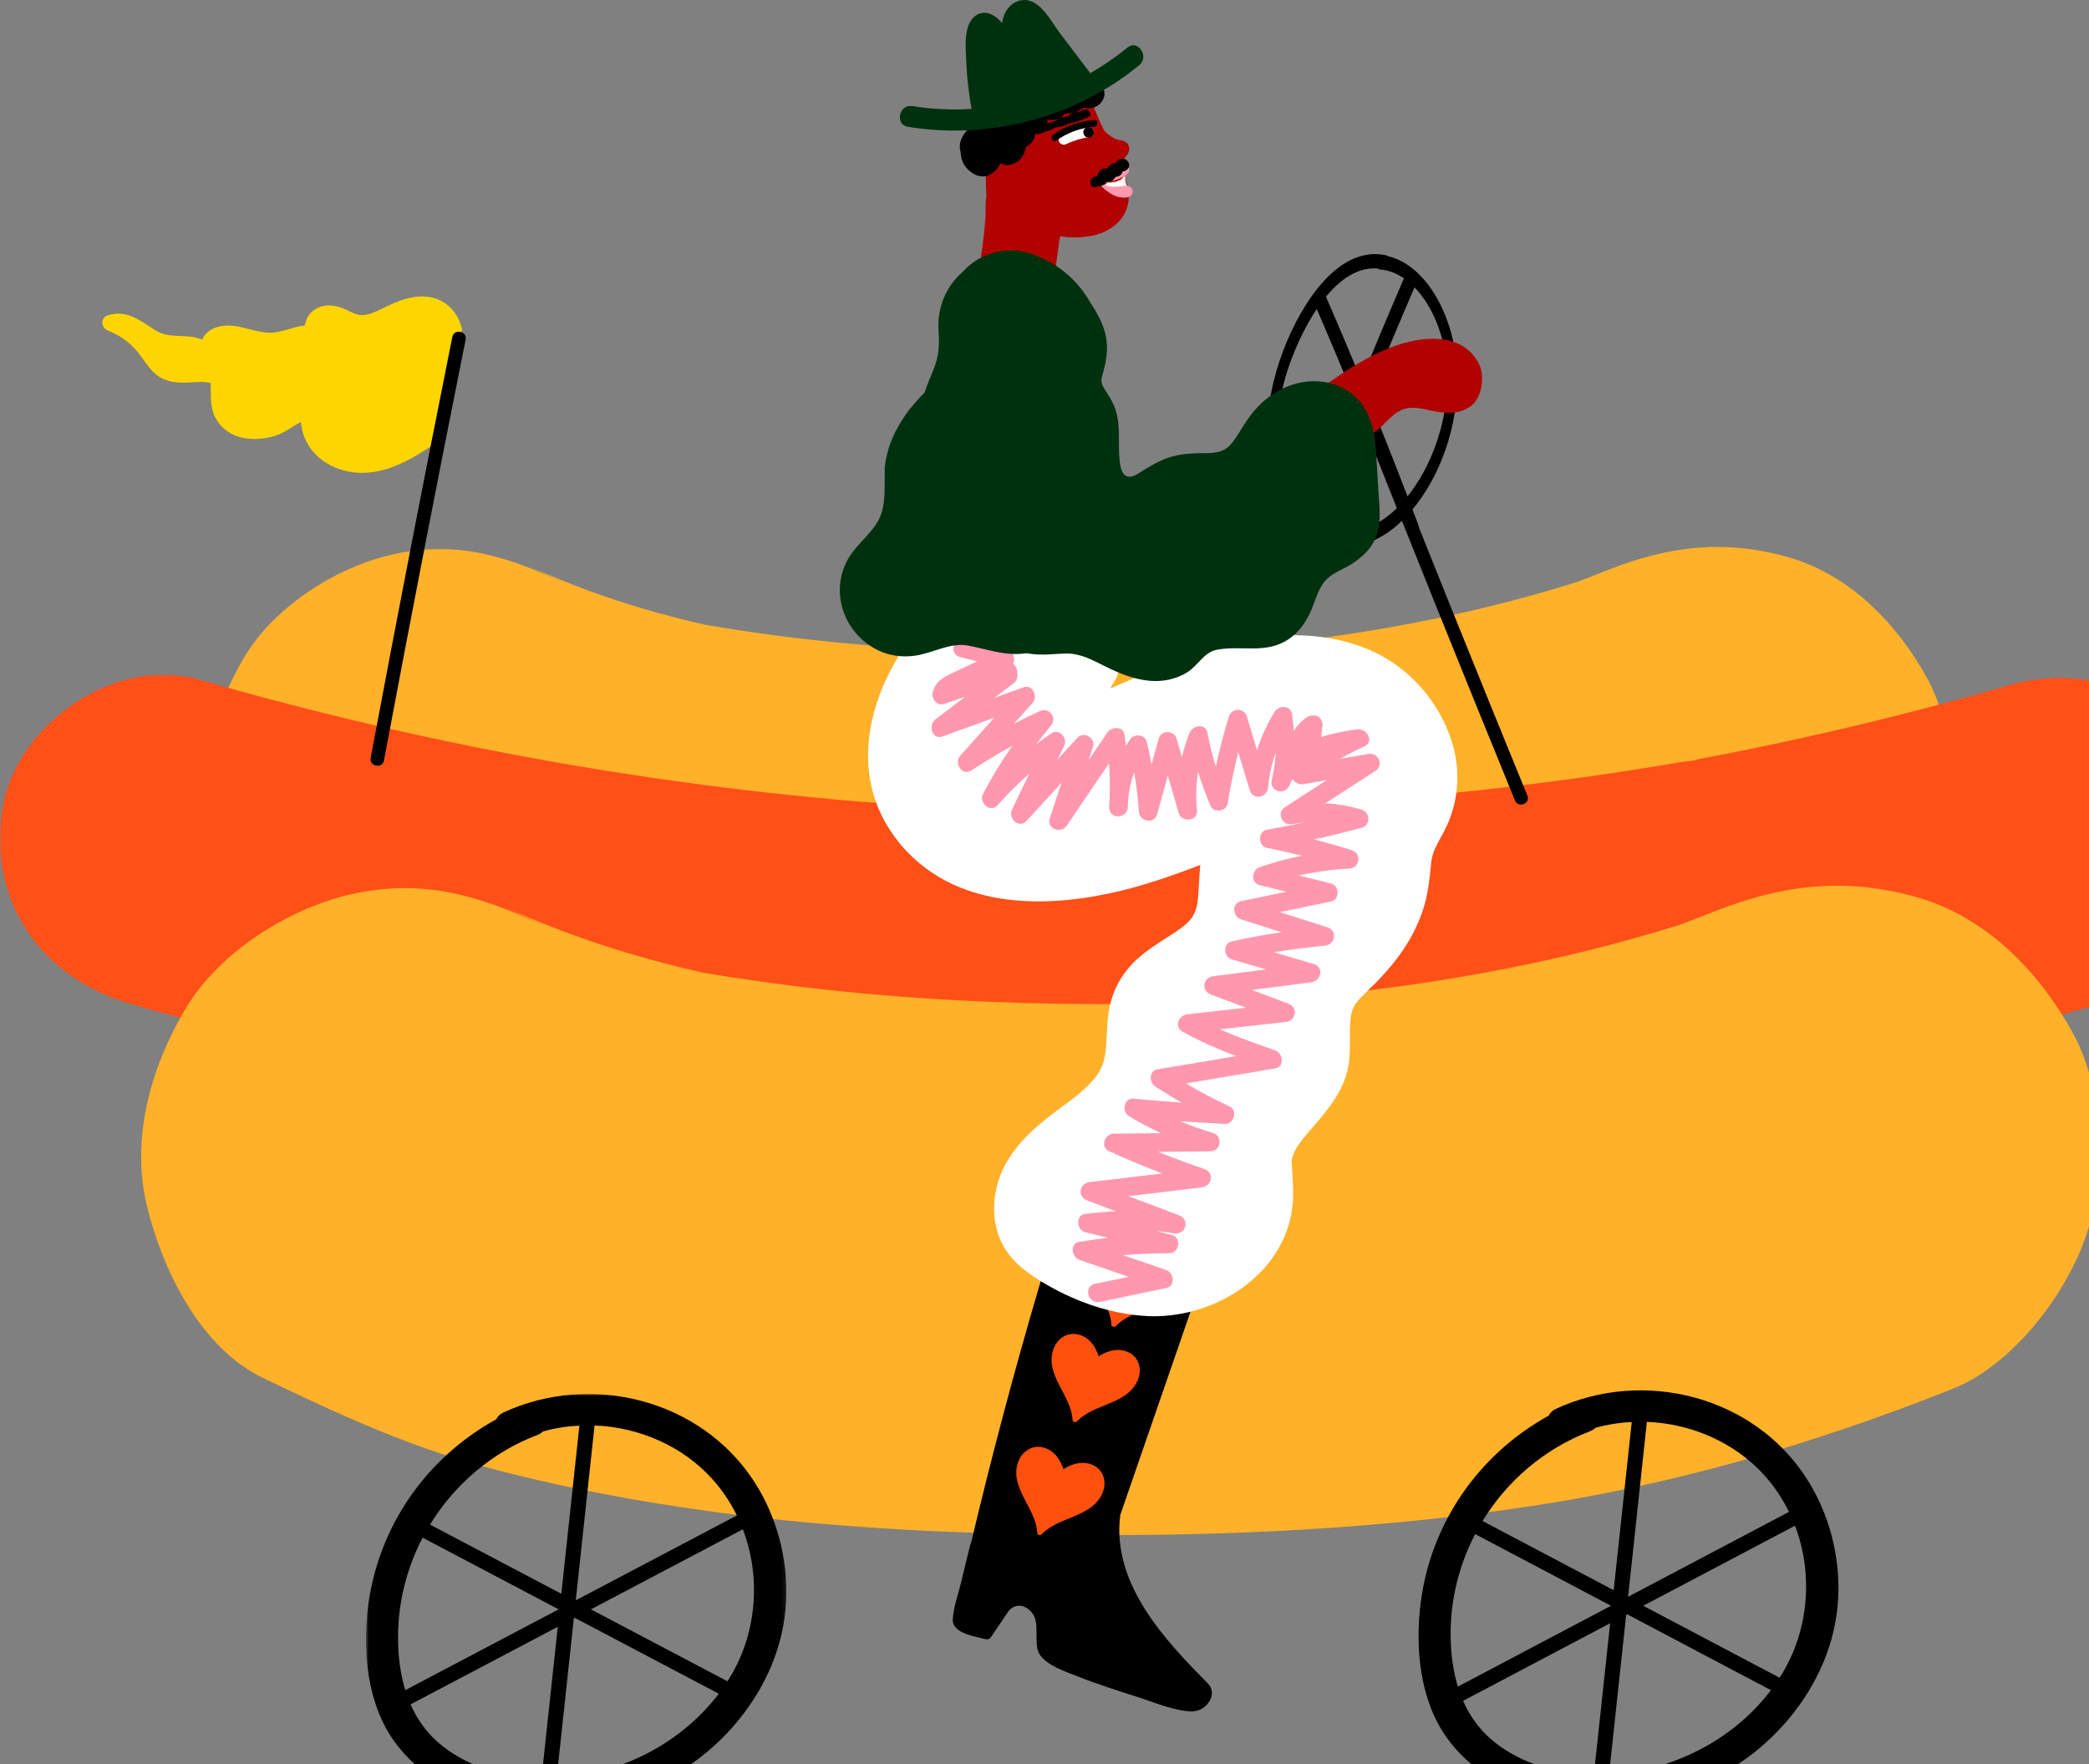 <?xml version="1.0" encoding="UTF-8"?>
<svg width="592px" height="500px" viewBox="0 0 592 500" version="1.1" xmlns="http://www.w3.org/2000/svg" xmlns:xlink="http://www.w3.org/1999/xlink">
    <rect x="0" y="0" width="592" height="500" fill="#808080" stroke="none"/>
    <!-- Generator: Sketch 63.1 (92452) - https://sketch.com -->
    <title>Group 67</title>
    <desc>Created with Sketch.</desc>
    <defs>
        <polygon id="path-1" points="0 0.162 631.243 0.162 631.243 132.688 0 132.688"></polygon>
        <polygon id="path-3" points="0.702 0.024 119.851 0.024 119.851 118 0.702 118"></polygon>
    </defs>
    <g id="Site" stroke="none" stroke-width="1" fill="none" fill-rule="evenodd">
        <g id="Location-–-1440px" transform="translate(-848, -1782)">
            <g id="Location-/-Illustrations" transform="translate(-228, 694)">
                <g id="Group-67" transform="translate(1076, 1088)">
                    <path d="M549.672,243.655 C554.902,227.88 554.184,206.67 545.976,191.912 C537.455,176.59 524.212,162.912 506.901,157.946 C488.851,152.769 472.79,154.669 455.335,161.655 C452.502,162.789 449.66,163.889 446.805,164.96 C413.952,175.293 380.001,181.103 345.698,183.883 C297.403,186.435 247.486,185.254 199.784,177.035 C182.545,173.121 165.756,167.754 149.672,160.265 C153.97,162.341 158.267,164.417 162.564,166.494 C145.995,158.49 131.513,153.076 112.663,156.822 C96.211,160.092 77.861,171.569 69.172,186.317 C60.439,201.14 55.286,219.267 59.49,236.483 C63.492,252.868 72.962,272.427 88.884,280.123 C107.164,288.96 124.9,297.237 144.499,302.575 C163.837,307.844 183.739,311.545 203.593,314.229 C234.396,318.394 265.722,319.757 296.782,319.977 C333.704,320.239 370.995,318.33 407.541,312.926 C444.775,307.42 480.879,296.849 515.822,282.865 C531.089,276.755 544.65,258.803 549.672,243.655" id="Fill-1" fill="#FFB129"></path>
                    <g id="Group-5" transform="translate(0, 191)">
                        <mask id="mask-2" fill="white">
                            <use xlink:href="#path-1"></use>
                        </mask>
                        <g id="Clip-4"></g>
                        <path d="M628.806,33.446 C619.699,8.957 594.984,-4.182 569.694,3.091 C552.651,7.993 535.49,12.464 518.204,16.432 C510.073,18.299 501.914,20.055 493.736,21.708 C489.647,22.535 485.549,23.321 481.452,24.106 C480.839,24.224 480.292,24.382 479.823,24.547 C478.666,24.676 477.517,24.778 476.495,24.952 C442.048,30.806 407.282,34.793 372.405,36.895 C337.522,38.997 302.53,39.233 267.623,37.593 C259.549,37.212 251.489,36.676 243.425,36.147 C241.955,36.023 240.486,35.9 239.017,35.77 C234.341,35.354 229.669,34.906 225,34.422 C207.364,32.594 189.776,30.29 172.266,27.496 C133.114,21.25 94.397,12.545 56.308,1.547 C32.615,-5.294 4.635,14.204 0.738,37.954 C-3.642,64.639 11.872,86.224 37.145,93.522 C176.873,133.868 326.817,143.332 470.481,120.569 C513.656,113.729 556.434,104.64 598.45,92.557 C622.068,85.765 637.46,56.714 628.806,33.446" id="Fill-3" fill="#FF5018" mask="url(#mask-2)"></path>
                    </g>
                    <path d="M591.268,349.864 C597.133,332.271 596.327,308.62 587.124,292.163 C577.57,275.076 562.722,259.823 543.313,254.286 C523.074,248.512 505.068,250.631 485.497,258.421 C482.321,259.685 479.133,260.913 475.933,262.107 C439.098,273.63 401.031,280.108 362.569,283.209 C308.421,286.055 252.454,284.737 198.969,275.573 C179.642,271.207 160.816,265.223 142.784,256.871 C147.601,259.186 152.42,261.502 157.238,263.817 C138.66,254.892 122.423,248.855 101.288,253.032 C82.843,256.678 62.267,269.478 52.525,285.923 C42.734,302.453 36.957,322.668 41.671,341.866 C46.156,360.138 56.775,381.949 74.626,390.531 C95.124,400.385 115.008,409.615 136.983,415.569 C158.664,421.443 180.98,425.571 203.24,428.564 C237.777,433.208 272.899,434.729 307.725,434.974 C349.124,435.266 390.933,433.138 431.909,427.112 C473.655,420.971 514.137,409.182 553.316,393.589 C570.432,386.775 585.637,366.756 591.268,349.864" id="Fill-6" fill="#FFB129"></path>
                    <path d="M118.591,84.038 C115.321,84.275 112.307,85.537 109.391,86.932 C107.677,87.753 105.952,88.694 104.08,89.124 C101.633,89.687 100.225,88.756 98.112,87.763 C95.389,86.484 92.188,85.955 89.45,87.564 C87.506,88.706 86.724,90.363 86.374,92.242 C82.859,92.581 79.554,94.436 76.066,94.285 C72.219,94.118 68.62,92.28 64.715,92.255 C61.61,92.235 58.515,93.411 57.302,96.268 C53.179,94.35 48.296,96.214 44.197,93.684 C39.874,91.015 36.034,87.614 30.616,89.342 C28.368,90.058 28.557,92.902 30.616,93.689 C34.449,95.151 37.501,97.597 39.904,100.887 C41.448,103 42.873,105.332 45.142,106.775 C47.554,108.308 50.345,108.532 53.139,108.422 C54.884,108.353 57.6,107.968 59.683,108.542 C59.831,111.424 59.48,114.313 60.493,117.117 C61.642,120.299 64.169,122.62 67.383,123.686 C70.794,124.818 74.711,124.524 78.102,123.454 C80.665,122.644 82.903,120.817 85.29,119.564 C85.317,119.849 85.337,120.136 85.375,120.42 C86.344,127.871 92.559,132.803 99.835,133.811 C103.812,134.361 107.766,133.673 111.492,132.245 C113.696,131.4 115.805,130.34 117.838,129.152 C118.608,128.703 119.364,128.233 120.117,127.755 C120.679,127.4 121.237,127.038 121.791,126.67 C121.978,126.592 122.121,126.526 122.245,126.465 C122.495,126.591 122.743,126.684 122.988,126.752 C124.733,116.555 126.635,106.388 129.514,96.431 C129.848,95.274 130.364,94.32 131,93.541 C129.706,87.671 125.209,83.559 118.591,84.038" id="Fill-8" fill="#FFD500"></path>
                    <path d="M128.186,95.463 C120.228,135.188 112.512,174.96 105.037,214.776 C104.588,217.171 108.356,217.94 108.809,215.533 C116.283,175.717 124,135.945 131.958,96.22 C132.437,93.829 128.668,93.063 128.186,95.463" id="Fill-10" fill="#000000"></path>
                    <g id="Group-14" transform="translate(103, 395)">
                        <mask id="mask-4" fill="white">
                            <use xlink:href="#path-3"></use>
                        </mask>
                        <g id="Clip-13"></g>
                        <path d="M103.571,80.799 C103.435,81.017 103.29,81.229 103.152,81.445 C90.254,74.65 77.357,67.856 64.461,61.06 C78.814,53.498 93.167,45.936 107.52,38.373 C112.755,52.098 111.483,68.08 103.571,80.799 M54.753,108.86 C56.374,93.777 57.994,78.695 59.615,63.613 C59.706,63.565 59.797,63.517 59.888,63.469 L100.691,84.967 C89.908,99.2 72.556,107.922 54.753,108.86 M21.101,98.717 C17.612,95.652 15.109,91.992 13.348,87.989 C27.253,80.663 41.16,73.337 55.066,66.01 L50.453,108.939 C49.858,108.928 49.264,108.909 48.67,108.88 C38.885,108.407 28.562,105.271 21.101,98.717 M11.853,83.958 C10.418,79.272 9.827,74.257 9.802,69.241 C9.753,59.157 12.253,49.407 16.766,40.75 L55.316,61.06 C40.828,68.693 26.341,76.326 11.853,83.958 M49.266,11.655 C49.915,11.408 50.448,11.062 50.881,10.651 C54.246,9.709 57.71,9.164 61.194,8.989 C59.487,24.873 57.78,40.758 56.073,56.641 C43.67,50.107 31.269,43.573 18.868,37.039 C25.817,25.681 36.384,16.568 49.266,11.655 M98.892,24.168 C101.705,27.3 104.007,30.772 105.815,34.454 L60.164,58.506 C61.939,41.99 63.714,25.474 65.488,8.958 C78.04,9.436 90.416,14.729 98.892,24.168 M110.718,24.837 C95.622,1.572 64.544,-6.228 39.667,5.265 C38.635,5.742 37.984,6.424 37.636,7.194 C17.888,18.057 4.168,37.525 1.292,60.361 C-0.313,73.095 1.088,87.945 8.842,98.617 C15.739,108.109 26.551,114.063 37.9,116.531 C62.466,121.869 89.727,112.345 105.785,93.061 C113.942,83.263 119.127,71.569 119.78,58.77 C120.382,46.977 117.153,34.753 110.718,24.837" id="Fill-12" fill="#000000" mask="url(#mask-4)"></path>
                    </g>
                    <path d="M504.74,474.791 C504.605,475.009 504.46,475.221 504.321,475.437 C491.44,468.64 478.56,461.845 465.679,455.048 C480.014,447.485 494.35,439.921 508.685,432.357 C513.912,446.084 512.643,462.069 504.74,474.791 M455.983,502.858 C457.602,487.772 459.22,472.687 460.839,457.602 C460.93,457.553 461.021,457.506 461.111,457.458 C474.696,464.626 488.28,471.793 501.865,478.961 C491.095,493.196 473.764,501.919 455.983,502.858 M422.374,492.713 C418.889,489.648 416.388,485.986 414.631,481.983 C428.518,474.655 442.407,467.327 456.296,459.999 L451.689,502.937 C451.094,502.926 450.501,502.907 449.907,502.878 C440.136,502.405 429.826,499.268 422.374,492.713 M413.137,477.951 C411.705,473.264 411.113,468.248 411.089,463.231 C411.041,453.144 413.537,443.393 418.044,434.735 L456.545,455.048 C442.076,462.683 427.606,470.316 413.137,477.951 M450.504,405.633 C451.152,405.386 451.684,405.04 452.116,404.629 C455.477,403.687 458.937,403.142 462.416,402.967 C460.711,418.853 459.007,434.742 457.301,450.628 C444.915,444.093 432.528,437.558 420.143,431.023 C427.084,419.662 437.637,410.547 450.504,405.633 M500.068,418.149 C502.876,421.282 505.176,424.754 506.981,428.437 C491.783,436.456 476.585,444.475 461.387,452.494 L466.706,402.936 C479.241,403.414 491.602,408.708 500.068,418.149 M511.879,418.818 C496.802,395.548 465.762,387.746 440.916,399.242 C439.885,399.719 439.234,400.401 438.888,401.171 C419.165,412.036 405.462,431.509 402.589,454.349 C400.987,467.086 402.386,481.939 410.13,492.613 C417.018,502.107 427.817,508.062 439.152,510.531 C463.687,515.87 490.914,506.344 506.95,487.056 C515.097,477.256 520.277,465.56 520.929,452.757 C521.53,440.961 518.304,428.736 511.879,418.818" id="Fill-15" fill="#000000"></path>
                    <path d="M318.34,48.718 C317.93,47.891 317.535,47.056 317.143,46.22 C318.019,45.552 318.807,44.761 319.428,43.862 C320.527,42.271 320.03,40.31 318.042,39.862 C317.318,39.699 316.644,39.61 315.964,39.292 C315.272,38.969 314.646,38.556 314.06,38.069 C313.631,37.714 313.232,37.329 312.849,36.93 C311.137,33.292 309.48,29.633 308.477,25.719 L308.169,25.374 C308.165,25.368 308.16,25.361 308.157,25.354 C308.14,25.33 308.116,25.287 308.09,25.238 C308.068,25.209 308.046,25.182 308.025,25.152 C307.982,25.067 307.938,24.981 307.894,24.895 C307.89,24.888 307.885,24.882 307.88,24.875 C307.879,24.874 307.54,24.206 307.539,24.202 C307.539,24.202 307.531,24.163 307.519,24.104 C306.782,23.882 305.923,24.017 305.327,24.496 C304.61,25.071 304.366,25.953 304.541,26.779 C303.971,26.767 303.393,26.939 302.976,27.274 C302.314,27.805 302.072,28.556 302.161,29.301 C301.731,29.137 301.246,29.108 300.728,29.25 C300.478,29.318 300.255,29.425 300.056,29.562 C299.914,29.635 299.775,29.725 299.637,29.835 C299.179,30.205 298.859,30.636 298.643,31.108 C298.048,30.262 297.333,29.544 296.295,29.196 C295.693,28.478 294.469,28.328 293.656,28.686 C292.672,29.121 292.227,30.119 292.301,31.146 C292.325,31.474 292.353,31.801 292.381,32.128 C292.38,32.423 292.393,32.722 292.414,33.022 C292.227,33.03 292.044,33.058 291.867,33.108 C291.305,32.801 290.601,32.722 290.009,32.883 C288.893,33.188 288.207,34.295 288.354,35.43 C288.374,35.585 288.399,35.739 288.42,35.894 C288.302,35.811 288.175,35.738 288.043,35.678 C287.608,34.786 286.655,34.209 285.61,34.366 C284.395,34.546 283.433,35.767 283.656,36.999 C283.687,37.168 283.716,37.337 283.747,37.505 C283.486,37.547 283.241,37.637 283.016,37.761 C282.361,37.714 281.681,37.913 281.181,38.328 C280.895,38.15 280.579,38.029 280.26,37.99 C280.207,37.984 280.161,37.99 280.109,37.988 C279.298,43.846 279.205,49.78 279.544,55.704 C279.149,57.624 279.399,59.891 279.265,61.711 C278.996,65.349 278.576,68.967 278.03,72.575 C277.743,74.468 279.57,75.639 280.965,75.381 C281.258,76.36 282.197,76.984 283.133,77.078 C283.657,77.767 284.552,78.068 285.372,77.983 C285.929,78.201 286.554,78.227 287.094,78.063 C287.316,78.129 287.545,78.156 287.775,78.163 C288.731,79.189 290.534,79.188 291.328,78.177 C291.966,78.707 292.87,78.865 293.632,78.658 C293.831,78.811 294.062,78.913 294.302,78.992 C294.206,81.728 298.58,81.661 298.856,78.832 C299.234,74.973 299.738,71.135 300.36,67.309 C300.399,67.177 300.43,67.044 300.471,66.913 C300.474,66.912 300.476,66.912 300.479,66.912 C302.841,67.359 305.272,67.407 307.651,67.066 C308.058,67.028 308.465,66.979 308.87,66.911 C311.752,66.426 314.356,65.321 316.525,63.342 C318.673,61.382 319.836,58.708 319.884,55.814 C319.922,53.533 319.2,51.36 318.458,49.212 C318.421,49.047 318.379,48.883 318.34,48.718" id="Fill-17" fill="#B10100"></path>
                    <path d="M384.145,114.527 C398.981,152.057 414.042,189.498 429.327,226.849 C430.245,229.095 433.772,227.739 432.847,225.482 C417.563,188.131 402.503,150.69 387.667,113.16 C386.773,110.901 383.248,112.259 384.145,114.527" id="Fill-19" fill="#000000"></path>
                    <path d="M397.893,141.854 C389.886,151.116 378.102,154.818 369.239,145.689 C359.883,136.051 360.601,117.275 365.197,103.966 C369.794,90.659 379.05,75.134 390.423,76.084 C390.609,76.236 390.826,76.34 391.083,76.361 C400.743,77.139 408.511,89.251 409.876,102.588 C411.409,117.549 405.885,132.61 397.893,141.854 M393.183,72.563 C393.045,72.447 392.882,72.357 392.683,72.315 C380.66,69.796 370.681,82.811 364.801,96.499 C358.614,110.901 355.85,130.958 364.33,144.835 C372.283,157.851 386.054,157.378 395.76,148.997 C405.796,140.332 413.21,124 412.995,106.914 C412.792,90.604 404.553,75.12 393.183,72.563" id="Fill-21" fill="#000000"></path>
                    <path d="M300.652,38.348 C303.032,37.202 305.55,36.4 308.192,36.019 C308.941,35.912 309.714,36.257 309.948,37.061 C310.149,37.751 309.755,38.684 309.001,38.792 C306.613,39.136 304.305,39.802 302.151,40.839 C301.476,41.164 300.632,41.004 300.205,40.295 C299.825,39.662 299.973,38.676 300.652,38.348" id="Fill-23" fill="#FFFFFF"></path>
                    <path d="M293.129,37.234 C293.033,37.187 292.972,37.094 293.013,36.966 C293.207,36.37 293.696,36.057 294.306,35.87 C294.812,35.714 295.255,35.616 295.727,35.365 C296.065,35.184 296.367,34.991 296.744,34.888 C297.641,34.642 298.419,34.67 299.216,34.129 C299.905,33.66 300.461,33.285 301.324,33.189 C301.899,33.127 302.345,33.08 302.844,32.779 C303.198,32.567 303.502,32.29 303.866,32.089 C304.565,31.704 305.278,31.873 306.007,31.639 C306.75,31.401 307.137,30.793 307.993,31.071 C308.516,31.241 308.894,31.65 308.987,32.163 C308.995,32.205 308.993,32.243 308.984,32.278 C309.067,32.66 308.824,32.982 308.422,33.186 C307.604,33.6 306.678,33.882 305.822,34.22 C304.931,34.572 304.076,34.764 303.141,34.969 C302.236,35.168 301.498,35.744 300.585,35.91 C300.292,35.962 299.99,35.974 299.694,36.013 C299.46,36.075 299.229,36.134 299.007,36.191 C298.581,36.37 298.209,36.652 297.785,36.836 C297.408,37 297.011,37.045 296.612,37.139 C296.166,37.245 295.779,37.458 295.371,37.651 C294.861,37.892 294.226,38.139 293.661,37.907 C293.345,37.777 293.138,37.522 293.129,37.234" id="Fill-25" fill="#000000"></path>
                    <path d="M308.038,36.085 C309.927,35.478 310.854,38.307 308.963,38.915 C307.073,39.523 306.145,36.693 308.038,36.085" id="Fill-27" fill="#000000"></path>
                    <path d="M310.123,34.003 C305.888,34.33 301.954,35.711 298.416,38.183 C297.443,38.863 298.355,40.523 299.338,39.837 C302.607,37.553 306.2,36.222 310.123,35.919 C311.288,35.829 311.297,33.912 310.123,34.003" id="Fill-29" fill="#000000"></path>
                    <path d="M301.303,338.43 C303.91,332.796 307.682,327.285 311.621,322.611 C319.308,313.492 333.379,305.127 343.24,313.364 C348.917,318.107 350.735,325.54 350.998,333.228 C351.018,333.837 350.888,334.424 350.656,334.97 C350.103,337.936 348.683,340.858 347.11,343.53 C338.045,369.765 328.981,395.998 319.918,422.234 C319.102,424.593 318.288,426.952 317.471,429.312 C314.948,449 330.481,465.074 342.323,477.095 C345.279,480.098 341.851,484.722 338.437,484.903 C338.283,484.969 338.107,485.006 337.907,485 C332.609,484.849 327.25,482.445 322.251,480.854 C316.592,479.054 310.903,477.244 305.38,475.057 C302.131,473.768 296.604,471.987 294.627,468.824 C293.657,467.272 293.79,465.337 293.745,463.588 C293.698,461.734 293.885,459.213 292.84,457.576 C291.153,454.935 288.095,454.029 285.911,456.415 C284.22,458.914 282.529,461.412 280.839,463.912 C280.727,464.077 280.596,464.196 280.456,464.279 C280.175,464.513 279.797,464.636 279.353,464.518 C276.331,463.712 269.77,462.9 270.006,458.85 C270.206,455.404 271.623,451.572 272.41,448.228 C273.242,444.693 274.108,441.167 274.995,437.647 C275.037,437.477 275.106,437.343 275.191,437.231 C280.904,413.111 287.26,389.126 294.259,365.315 C296.192,358.74 298.185,352.18 300.216,345.632 C300.042,343.219 300.166,340.888 301.303,338.43" id="Fill-31" fill="#000000"></path>
                    <path d="M400.098,77.745 C399.611,77.529 399.14,77.275 398.68,77 C388.15,101.226 378.295,125.743 369.13,150.529 C368.28,152.83 371.838,154.074 372.685,151.785 C381.782,127.185 391.559,102.85 402,78.801 C401.367,78.447 400.731,78.097 400.098,77.745" id="Fill-33" fill="#000000"></path>
                    <path d="M412.342,115.862 C412.629,114.74 412.807,113.591 413,112.445 C396.195,111.677 379.378,111.196 362.555,111 C362.633,111.206 362.658,111.442 362.594,111.707 C362.371,112.64 362.185,113.581 362.009,114.524 C362.007,114.544 362.003,114.564 362,114.584 C378.769,114.772 395.532,115.244 412.283,116 C412.3,115.953 412.319,115.905 412.342,115.862" id="Fill-35" fill="#000000"></path>
                    <path d="M310.111,415.37 C307.214,413.803 303.963,414.674 301.348,416.333 C300.43,413.428 298.514,410.732 295.285,410.106 C292.164,409.502 289.479,411.548 288.5,414.384 C286.001,421.625 293.667,427.46 293.954,434.399 C293.968,434.764 294.278,434.96 294.568,434.969 C294.775,435.035 295.016,435.002 295.197,434.808 C299.968,429.678 309.664,430.05 312.5,422.928 C313.61,420.14 312.897,416.878 310.111,415.37" id="Fill-37" fill="#FF510D"></path>
                    <path d="M320.111,383.37 C317.215,381.804 313.963,382.674 311.348,384.332 C310.43,381.428 308.515,378.732 305.285,378.107 C302.164,377.501 299.479,379.547 298.5,382.383 C296.001,389.625 303.666,395.461 303.954,402.4 C303.969,402.765 304.278,402.961 304.568,402.969 C304.775,403.034 305.017,403.003 305.197,402.808 C309.968,397.677 319.664,398.049 322.5,390.928 C323.61,388.14 322.897,384.877 320.111,383.37" id="Fill-39" fill="#FF510D"></path>
                    <path d="M331.111,356.371 C328.214,354.804 324.963,355.674 322.348,357.333 C321.429,354.429 319.514,351.732 316.285,351.106 C313.164,350.502 310.479,352.548 309.5,355.384 C307.001,362.626 314.667,368.46 314.954,375.399 C314.968,375.764 315.277,375.961 315.568,375.969 C315.775,376.035 316.016,376.002 316.197,375.808 C320.968,370.678 330.664,371.05 333.5,363.928 C334.61,361.14 333.898,357.878 331.111,356.371" id="Fill-41" fill="#FF510D"></path>
                    <path d="M314.622,51.701 C314.702,51.726 314.778,51.737 314.857,51.756 C314.913,51.718 314.981,51.69 315.058,51.678 C315.562,51.601 316.065,51.525 316.569,51.448 C316.576,51.44 316.575,51.426 316.581,51.417 C316.811,51.13 317.129,51.073 317.463,51.085 C317.526,50.913 317.661,50.812 317.818,50.793 C317.876,50.593 318.029,50.475 318.203,50.451 C318.271,50.058 318.606,49.916 318.867,50.048 C318.868,50.067 318.869,50.084 318.87,50.102 C318.867,50.196 318.867,50.291 318.871,50.387 L318.871,50.433 C318.872,51.367 319.095,52.239 319.535,53.046 C319.689,53.259 319.845,53.473 320,53.686 C319.954,53.748 319.899,53.8 319.84,53.838 C319.622,54.087 319.205,54.072 319.013,53.628 C318.974,53.536 318.942,53.443 318.905,53.351 C318.764,53.36 318.624,53.296 318.518,53.148 C318.453,53.146 318.388,53.126 318.326,53.095 C318.234,53.217 318.106,53.304 317.919,53.324 C317.615,53.358 316.827,53.661 316.549,53.369 C315.716,53.658 314.022,53.059 313.152,52.782 C312.527,52.583 313.993,51.501 314.622,51.701" id="Fill-43" fill="#FFFFFF"></path>
                    <path d="M319.756,52.72 C318.913,52.498 317.993,52.783 317.155,52.853 C315.584,52.984 313.93,53.137 312.644,52.039 C312.555,51.964 312.46,52.014 312.39,52.05 C312.073,52.075 311.83,52.53 312.152,52.826 C313.745,54.293 315.468,55.609 317.462,55.913 C318.464,56.065 320.445,56.179 320.899,54.791 C321.267,53.667 320.574,52.937 319.756,52.72" id="Fill-45" fill="#FF98AE"></path>
                    <path d="M319.884,47.642 C319.417,46.533 317.851,47.112 317.387,47.521 C315.885,48.846 314.292,50.332 312.487,51.342 C312.48,51.345 312.476,51.344 312.469,51.347 C312.366,51.412 312.261,51.469 312.152,51.519 C312.093,51.547 312.059,51.593 312.034,51.644 C312.03,51.654 312.026,51.662 312.021,51.672 C312.016,51.688 312.01,51.705 312.008,51.724 C311.991,51.803 312.002,51.889 312.038,51.958 C312.044,51.972 312.053,51.985 312.062,52 C312.41,51.966 312.755,51.922 313.1,51.875 C315.414,51.321 320.861,49.961 319.884,47.642" id="Fill-47" fill="#FF98AE"></path>
                    <path d="M308.847,22.089 C307.254,21.718 306.055,22.551 305.478,23.699 C304.251,23.763 303.085,24.499 302.791,25.867 C302.347,26.552 301.701,26.603 300.855,26.019 C299.642,25.734 298.255,26.208 297.553,27.244 C296.176,26.004 293.825,25.684 292.936,27.753 C292.726,28.628 292.234,29.305 291.461,29.784 C289.457,29.008 287.545,31.042 287.675,32.972 C286.015,30.634 282.094,32.274 282.302,35.06 C281.585,34.603 280.79,34.428 279.855,34.62 C278.794,33.804 277.31,33.659 276.157,34.971 C275.867,35.302 275.587,35.684 275.327,36.1 C274.271,36.604 273.414,37.511 272.755,38.732 C271.972,40.183 271.789,41.71 272.248,43.117 C272.274,45.445 273.336,47.712 275.73,49.149 C279.207,51.235 281.997,49.182 283.575,46.261 C284.798,46.879 286.095,47.069 287.802,46.138 C289.611,45.153 290.441,43.472 290.713,41.627 C291.087,41.449 291.449,41.233 291.782,40.953 C292.739,40.149 293.206,39.098 293.354,37.975 C294.014,37.853 294.644,37.571 295.187,37.15 C296.167,36.386 296.863,35.161 296.843,33.88 C298.664,34.311 300.596,33.793 301.839,32.195 C303.777,32.238 305.635,31.766 306.942,30.534 C308.867,30.939 310.937,30.56 312.176,28.882 C314.361,25.924 311.838,22.787 308.847,22.089" id="Fill-49" fill="#000000"></path>
                    <path d="M401.868,148.549 C393.441,126.139 384.432,103.951 374.859,82 C373.921,82.981 372.963,83.945 372,84.903 C381.304,106.313 390.067,127.949 398.282,149.794 C399.135,152.065 402.727,150.831 401.868,148.549" id="Fill-51" fill="#000000"></path>
                    <path d="M309,51.695 C309.005,50.794 309.71,50.119 310.498,49.922 C310.67,49.879 310.862,49.852 311.046,49.835 C311.236,49.235 311.393,48.633 311.888,48.215 C312.397,47.785 312.989,47.712 313.618,47.699 C313.649,47.699 313.71,47.707 313.769,47.71 C313.783,47.706 313.802,47.701 313.831,47.693 C313.84,47.69 313.852,47.687 313.864,47.683 C313.885,47.649 313.905,47.614 313.924,47.585 C314.32,46.986 314.735,46.443 315.442,46.26 C315.697,46.195 315.967,46.195 316.228,46.207 C316.241,46.182 316.254,46.157 316.268,46.134 C316.371,45.952 316.505,45.778 316.644,45.63 C316.911,45.346 317.271,45.13 317.642,45.043 C317.83,44.999 318.019,44.99 318.204,45.01 C318.257,45.006 318.31,45.004 318.364,45.007 C318.658,45.022 318.968,45.133 319.207,45.313 C319.331,45.408 319.436,45.513 319.525,45.63 C319.74,45.854 319.897,46.142 319.967,46.473 C320.156,47.38 319.508,48.178 318.74,48.46 C318.544,48.533 318.355,48.561 318.156,48.592 C317.972,49.178 317.625,49.685 317.056,49.915 C316.803,50.017 316.561,50.076 316.296,50.124 C316.228,50.137 316.159,50.152 316.09,50.165 C316.03,50.262 315.97,50.359 315.91,50.454 C315.692,50.791 315.433,51.096 315.092,51.295 C314.615,51.574 314.076,51.582 313.547,51.538 C313.516,51.572 313.488,51.603 313.482,51.608 C313.481,51.609 313.481,51.61 313.48,51.611 C313.452,51.647 313.422,51.683 313.393,51.719 C313.266,51.878 313.144,52.047 312.994,52.182 C312.464,52.655 311.868,52.826 311.253,52.686 C310.863,52.977 310.353,53.067 309.825,52.95 C309.301,52.834 308.997,52.211 309,51.695" id="Fill-53" fill="#000000"></path>
                    <path d="M419.198,103.269 C420.789,106.524 420.006,112.702 416.919,115.011 C413.446,117.607 409.213,117.173 405.231,116.284 C402.605,115.698 399.916,115.015 397.324,116.119 C395.526,116.884 394.046,118.286 392.706,119.664 C389.946,122.505 385.415,125.737 381.898,127.704 C379.926,128.805 379.934,126.594 380.525,125.021 C379.231,125.395 378.021,124.472 377.717,123.359 C376.799,123.36 376.052,122.623 375.769,121.742 C375.486,121.906 375.208,122.079 374.922,122.241 C373.205,123.216 371.455,121.825 371.448,120.349 C370.449,120.122 369.691,119.046 369.67,118.021 C368.158,117.595 367.218,115.342 368.877,114.097 C376.961,108.029 385.977,101.26 395.636,97.914 C404.23,94.938 414.934,94.553 419.198,103.269" id="Fill-55" fill="#B10100"></path>
                    <path d="M411.161,209.321 C408.058,200.33 402.123,192.619 394.156,187.413 C385.085,181.487 373.46,179.477 362.79,180.115 C345.481,181.148 330.224,188.47 314.635,195.097 C315.03,194.36 315.452,193.628 315.913,192.902 C318.399,188.985 316.729,183.431 312.834,181.15 C309.167,179.004 304.734,180.003 302.039,182.991 C301.831,182.8 301.611,182.616 301.378,182.441 C300.973,182.139 300.532,181.871 300.064,181.639 C299.467,178.545 297.397,175.885 294.056,174.966 C291.294,174.206 288.764,174.863 286.799,176.382 C283.673,175.5 280.379,176.561 278.138,178.915 C278.016,178.913 277.894,178.914 277.771,178.918 C277.485,177.296 276.726,175.745 275.46,174.478 C272.273,171.288 266.482,171.062 263.321,174.478 C247.027,192.089 238.213,218.969 255.172,239.24 C272.368,259.795 302.03,257.439 325.04,250.392 C330.136,248.832 335.173,247.062 340.137,245.103 C339.875,247.997 339.798,250.907 339.558,253.813 C339.452,255.092 339.289,256.836 338.633,258.505 C338.658,258.378 338.024,259.657 337.933,259.814 C337.752,260.081 337.684,260.196 337.725,260.17 C337.469,260.468 337.214,260.768 336.939,261.05 C334.996,263.057 332.83,264.299 329.66,266.345 C326.209,268.572 322.68,270.955 319.995,274.1 C316.894,277.733 314.932,281.937 314.188,286.661 C313.537,290.79 313.759,295.841 313.092,299.383 C312.424,302.927 310.8,305.168 308.222,307.711 C305.097,310.794 302.017,312.806 298.423,315.538 C290.77,321.356 283.701,328.284 282.088,338.214 C281.229,343.502 281.859,348.814 284.596,353.501 C287.369,358.25 292.173,361.517 296.842,364.187 C305.44,369.105 315.017,372.397 324.947,372.941 C342.656,373.912 362.183,362.738 365.886,344.355 C366.883,339.411 366.321,334.864 366.083,329.899 C365.981,327.789 365.881,329.542 366.223,328.037 C366.253,327.904 366.804,326.501 366.753,326.506 C367.044,325.943 367.357,325.393 367.693,324.859 C367.846,324.614 369.437,322.477 368.973,323.028 C373.812,317.077 379.563,311.73 381.674,304.079 C383.062,299.047 382.258,294.057 382.705,288.97 C383.042,285.127 384.557,283.691 387.442,280.91 C394.377,274.226 399.995,267.405 403.161,258.141 C404.695,253.651 405.111,249.027 405.595,244.34 C405.963,240.762 408.036,238.083 409.732,234.607 C413.562,226.765 414.009,217.571 411.161,209.321" id="Fill-57" fill="#FFFFFF"></path>
                    <path d="M319.478,13.497 C316.145,16.226 312.603,18.653 308.903,20.772 C308.808,20.558 308.684,20.343 308.522,20.13 C305.809,16.555 303.095,12.981 300.382,9.405 C298.275,6.629 296.173,2.498 293.044,0.741 C290.737,-0.554 288.095,-0.108 286.222,1.734 C285.324,2.618 284.698,3.723 284.327,4.93 C284.166,5.452 284.073,5.98 283.99,6.512 C283.333,5.856 282.693,5.164 282.359,4.928 C281.458,4.292 280.491,3.722 279.358,3.639 C276.864,3.459 275.09,5.273 274.343,7.479 C273.294,10.579 273.729,14.432 273.846,17.632 C274.009,22.061 274.534,26.453 275.317,30.814 C275.32,30.834 275.328,30.849 275.332,30.868 C269.769,31.219 264.145,30.966 258.559,30.066 C254.738,29.451 253.496,35.332 257.328,35.949 C280.518,39.684 304.655,33.371 322.841,18.483 C325.81,16.052 322.483,11.037 319.478,13.497" id="Fill-59" fill="#00310F"></path>
                    <path d="M387.688,213.656 C385.067,214.114 382.447,214.574 379.825,215.033 C382.023,213.751 384.29,212.578 386.63,211.52 C389.611,210.171 387.263,206.3 384.595,206.675 C381.179,207.155 377.689,207.793 374.42,208.845 C374.48,207.917 374.571,206.991 374.736,206.068 C374.986,204.66 374.355,203.211 372.892,202.808 C372.54,202.71 372.155,202.708 371.775,202.773 C371.135,202.81 370.494,203.083 369.941,203.517 C368.645,204.535 367.569,205.734 366.669,207.059 C366.551,205.455 366.368,203.847 366.103,202.231 C365.712,199.852 362.378,199.826 361.279,201.598 C359.116,205.085 357.453,208.752 356.241,212.57 C355.275,209.394 354.31,206.218 353.345,203.043 C352.578,200.521 349.026,200.527 348.255,203.043 C346.819,207.724 345.584,212.452 344.541,217.227 C343.588,214.096 342.805,210.913 342.181,207.686 C341.629,204.833 337.956,205.531 337.091,207.686 C336.187,209.936 335.485,212.234 334.944,214.56 L333.436,209.353 C332.714,206.855 329.049,206.808 328.346,209.353 C327.68,211.767 327.013,214.181 326.348,216.596 C325.954,214.481 325.506,212.374 324.988,210.277 C324.414,207.948 321.37,207.826 320.164,209.645 C319.784,210.218 319.428,210.803 319.084,211.392 C318.959,210.325 318.824,209.256 318.667,208.187 C318.306,205.725 314.974,205.885 313.843,207.554 L308.481,215.465 C308.903,214.19 309.325,212.913 309.747,211.636 C310.574,209.134 307.093,207.136 305.335,209.057 C303.425,211.144 301.515,213.231 299.605,215.319 C300.255,214.035 300.89,212.743 301.547,211.464 C302.676,209.266 300.269,206.267 297.936,207.837 C296.482,208.817 295.063,209.837 293.666,210.886 C294.987,209.122 296.358,207.393 297.78,205.7 C299.752,203.354 297.336,200.269 294.582,201.537 C292.124,202.669 289.703,203.865 287.309,205.112 C289.075,203.143 290.839,201.174 292.603,199.204 C294.229,197.39 292.685,193.816 290.035,194.775 C287.291,195.768 284.546,196.762 281.802,197.755 C283.613,196.379 285.423,195.003 287.233,193.627 C288.248,192.855 288.497,191.713 288.269,190.705 C288.336,189.683 287.879,188.632 287.053,188.12 C287.887,186.747 287.149,184.533 285.485,184.113 C281.482,183.106 277.479,182.099 273.475,181.091 C270.18,180.261 268.774,185.372 272.073,186.202 C273.689,186.61 275.307,187.016 276.924,187.424 C274.913,188.361 272.902,189.298 270.892,190.236 C267.98,191.594 265.13,192.827 264.323,196.217 C263.88,198.073 265.582,200.152 267.57,199.477 C269.546,198.806 271.522,198.135 273.499,197.464 C270.706,199.587 267.913,201.711 265.12,203.834 C262.962,205.474 264.074,209.793 267.155,208.678 C272.023,206.915 276.893,205.153 281.762,203.39 C278.55,206.975 275.337,210.56 272.125,214.146 C270.214,216.278 272.697,220.043 275.323,218.308 C279.076,215.83 282.92,213.518 286.849,211.361 C283.826,215.7 281.065,220.216 278.6,224.93 C277.267,227.477 280.669,230.497 282.745,228.142 C285.557,224.952 288.556,221.978 291.739,219.216 C290.07,222.593 288.425,225.984 286.806,229.387 C285.591,231.945 288.793,234.957 290.952,232.6 C294.245,229.002 297.537,225.404 300.83,221.807 C299.714,225.183 298.598,228.558 297.483,231.934 C296.495,234.925 300.701,236.346 302.307,233.977 C306.302,228.083 310.295,222.189 314.29,216.295 C314.516,219.58 314.565,222.872 314.448,226.171 C314.377,227.038 314.334,227.912 314.324,228.792 C314.283,232.228 319.396,232.173 319.602,228.792 C319.648,228.045 319.681,227.301 319.708,226.557 C319.93,223.883 320.511,221.326 321.409,218.868 C322.053,222.542 322.505,226.245 322.752,229.991 C322.943,232.886 327.108,233.696 327.936,230.696 C328.942,227.052 329.946,223.408 330.952,219.766 C331.979,223.312 333.005,226.859 334.031,230.405 C334.829,233.16 339.513,232.778 339.216,229.7 C338.853,225.965 338.962,222.327 339.517,218.753 C340.526,222.015 341.71,225.224 343.061,228.4 C343.928,230.437 347.531,229.928 347.885,227.766 C348.69,222.858 349.699,217.998 350.91,213.186 C351.995,216.758 353.082,220.329 354.166,223.902 C355.074,226.888 359.07,226.101 359.351,223.197 C359.682,219.781 360.41,216.49 361.505,213.325 C361.355,215.895 360.993,218.458 360.403,221.006 C359.622,224.378 364.313,225.575 365.493,222.415 C365.717,221.815 365.988,221.261 366.283,220.73 C366.889,221.725 368.141,222.439 369.349,222.228 C371.569,221.839 373.79,221.45 376.011,221.06 L364.2,228.691 C361.623,230.356 363.308,234.105 366.233,233.536 C367.37,233.315 368.503,233.167 369.633,233.053 C366.097,233.811 362.549,234.52 358.984,235.143 C356.438,235.588 356.492,239.765 358.984,240.254 C362.339,240.915 365.667,241.67 368.981,242.491 C364.931,243.292 360.933,244.364 357,245.73 C354.664,246.542 354.323,250.183 357,250.842 C359.513,251.46 362.025,252.079 364.539,252.697 C360.241,253.595 355.944,254.493 351.646,255.389 C348.962,255.95 349.314,259.757 351.646,260.502 C355.486,261.729 359.326,262.956 363.164,264.184 C358.448,264.89 353.754,265.745 349.088,266.761 C346.457,267.335 346.695,271.17 349.088,271.874 C352.31,272.822 355.532,273.77 358.754,274.718 L343.858,276.629 C340.933,277.005 340.239,280.744 343.156,281.836 C346.474,283.078 349.792,284.319 353.111,285.561 L336.461,287.43 C334.048,287.701 332.634,290.975 335.129,292.369 C340.007,295.095 345.112,297.297 350.31,299.282 C342.869,300.534 335.429,301.787 327.989,303.04 C325.592,303.443 325.631,306.754 327.359,307.884 C329.821,309.494 332.332,311.006 334.877,312.46 C330.322,312.14 325.771,311.768 321.223,311.337 C318.503,311.079 317.792,315.01 319.892,316.277 C322.848,318.058 325.888,319.664 328.998,321.11 C324.514,321.16 320.027,321.208 315.542,321.256 C313.106,321.283 311.709,325.064 314.21,326.195 C319.198,328.452 324.248,330.554 329.347,332.529 C322.497,333.347 315.647,334.165 308.797,334.983 C305.847,335.336 305.204,339.096 308.096,340.189 L316.226,343.263 C313.303,343.377 310.377,343.622 307.437,344.025 C304.768,344.391 305.082,348.536 307.437,349.136 C309.624,349.695 311.812,350.253 313.999,350.812 C311.289,351.11 308.584,351.467 305.883,351.897 C303.096,352.341 303.671,356.246 305.883,357.009 C310.534,358.616 315.185,360.222 319.836,361.829 C316.646,362.493 313.455,363.159 310.265,363.823 C306.94,364.516 308.347,369.628 311.668,368.936 C317.935,367.629 324.201,366.323 330.469,365.016 C333.193,364.448 332.752,360.693 330.469,359.904 C326.4,358.499 322.332,357.094 318.264,355.689 C322.599,355.328 326.947,355.146 331.311,355.145 C334.256,355.145 334.935,350.686 332.013,349.939 L327.672,348.831 C329.357,349.004 331.038,349.217 332.712,349.495 C336.059,350.051 337.321,345.595 334.115,344.384 L319.796,338.97 C326.724,338.143 333.654,337.315 340.583,336.488 C343.47,336.142 344.251,332.298 341.284,331.281 C336.875,329.77 332.511,328.146 328.187,326.42 C333.137,326.367 338.087,326.313 343.036,326.26 C346.022,326.227 346.607,321.903 343.738,321.053 C340.567,320.113 337.476,319 334.453,317.733 C338.677,318.034 342.904,318.286 347.135,318.491 C349.657,318.612 350.862,314.663 348.468,313.551 C344.218,311.577 340.094,309.392 336.066,307.028 L361.369,302.768 C364.151,302.299 363.588,298.429 361.369,297.657 C356.082,295.815 350.818,293.939 345.708,291.693 L364.353,289.6 C367.31,289.269 367.941,285.473 365.054,284.393 C361.618,283.107 358.18,281.821 354.742,280.534 C360.349,279.815 365.957,279.096 371.564,278.378 C374.354,278.02 375.342,274.076 372.266,273.171 C368.517,272.067 364.77,270.964 361.021,269.861 C365.809,269.069 370.622,268.438 375.464,267.985 C378.362,267.714 379.128,263.726 376.166,262.779 C371.684,261.347 367.203,259.913 362.722,258.482 C367.54,257.475 372.359,256.469 377.178,255.462 C379.748,254.926 379.639,250.956 377.178,250.351 L368.045,248.103 C372.748,247.05 377.528,246.386 382.391,246.146 C385.356,246.001 385.984,241.853 383.093,240.94 C379.549,239.822 375.98,238.806 372.391,237.879 C376.917,236.884 381.421,235.786 385.898,234.57 C388.463,233.873 388.352,230.21 385.898,229.458 C382.488,228.414 379.04,227.818 375.573,227.641 C380.289,224.594 385.005,221.548 389.722,218.5 C392.329,216.816 390.594,213.146 387.688,213.656" id="Fill-61" fill="#FF98AE"></path>
                    <path d="M290.436,184.567 C291.513,183.645 291.578,181.68 289.826,181.405 C282.746,180.297 279.452,173.961 276.651,168.178 C275.163,165.106 273.672,162.106 271.676,159.314 C269.985,156.947 268.063,154.72 266.65,152.171 C262.982,145.552 266.705,139.04 266.331,132.105 C265.983,125.672 260.904,119.626 263.325,113.151 C263.73,112.068 263.099,111.282 262.24,111 C260.844,112.402 259.53,113.864 258.284,115.379 C258.285,115.389 258.281,115.4 258.28,115.411 C258.134,115.523 257.994,115.65 257.871,115.814 C254.062,120.895 251.495,125.968 250.737,132.293 C250.729,132.295 250.723,132.298 250.715,132.299 C250.628,136.51 251.027,140.819 249.971,144.85 C248.712,149.66 244.204,152.866 241.379,156.785 C235.599,164.801 237.481,175.754 245.145,181.936 C249.237,185.236 254.136,186.537 259.356,185.8 C264.327,185.098 269.317,181.976 274.39,182.951 C280.589,184.145 285.613,186.244 292,184.913 C291.477,184.829 290.955,184.707 290.436,184.567" id="Fill-63" fill="#00310F"></path>
                    <path d="M390.627,139.241 C390.319,134.491 390.162,129.703 389.669,124.969 C388.841,117.014 384.66,110.237 376.364,108.45 C368.461,106.75 360.627,110.344 355.493,116.321 C353.2,118.99 351.63,122.07 349.605,124.916 C347.313,128.141 344.86,128.399 341.055,128.416 C337.092,128.434 333.343,128.657 329.663,130.232 C327.903,130.986 326.294,131.915 324.642,132.878 C323.404,133.6 321.663,135.066 320.136,135.094 C317.589,135.141 317.326,131.344 317.2,129.413 C316.905,124.905 317.55,120.399 316.092,116.013 C315.323,113.698 314.081,112.019 312.845,109.98 C311.719,108.124 312.153,107.184 312.724,105.131 C314.104,100.156 314.173,95.686 311.944,90.93 C311.104,89.138 310.049,87.282 308.819,85.468 C305.342,79.332 299.615,74.513 292.889,72.23 C292.57,72.067 292.234,71.917 291.858,71.8 C285.264,69.748 277.54,71.709 272.951,76.914 C268.084,81.074 265.55,87.153 265.976,93.752 C266.239,97.85 266.121,100.782 264.567,104.649 C263.108,108.278 261.507,111.719 261.091,115.657 C260.662,119.744 261.796,123.349 263.486,127.022 C265.377,131.132 266.331,133.483 265.404,138.085 C264.585,142.148 263.907,146.165 264.992,150.253 C266.038,154.195 268.428,157.43 270.922,160.571 C273.094,163.306 275.127,165.906 276.643,169.076 C278.062,172.046 279.183,175.171 281.066,177.896 C283.144,180.904 285.845,183.398 289.354,184.617 C293.592,186.091 297.735,185.288 302.083,185.201 C306.234,185.118 309.661,187.095 313.274,188.877 C317.237,190.831 321.19,192.47 325.631,192.909 C329.397,193.282 333.281,192.518 336.501,190.493 C339.419,188.658 341.241,184.837 344.748,184.147 C351.758,182.766 358.634,185.476 365.13,181.17 C367.964,179.291 369.971,176.473 371.367,173.424 C372.693,170.531 373.474,166.891 375.645,164.47 C377.527,162.37 380.585,161.398 382.928,159.906 C386.107,157.881 388.926,155.261 390.161,151.606 C391.508,147.62 390.893,143.347 390.627,139.241" id="Fill-65" fill="#00310F"></path>
                </g>
            </g>
        </g>
    </g>
</svg>